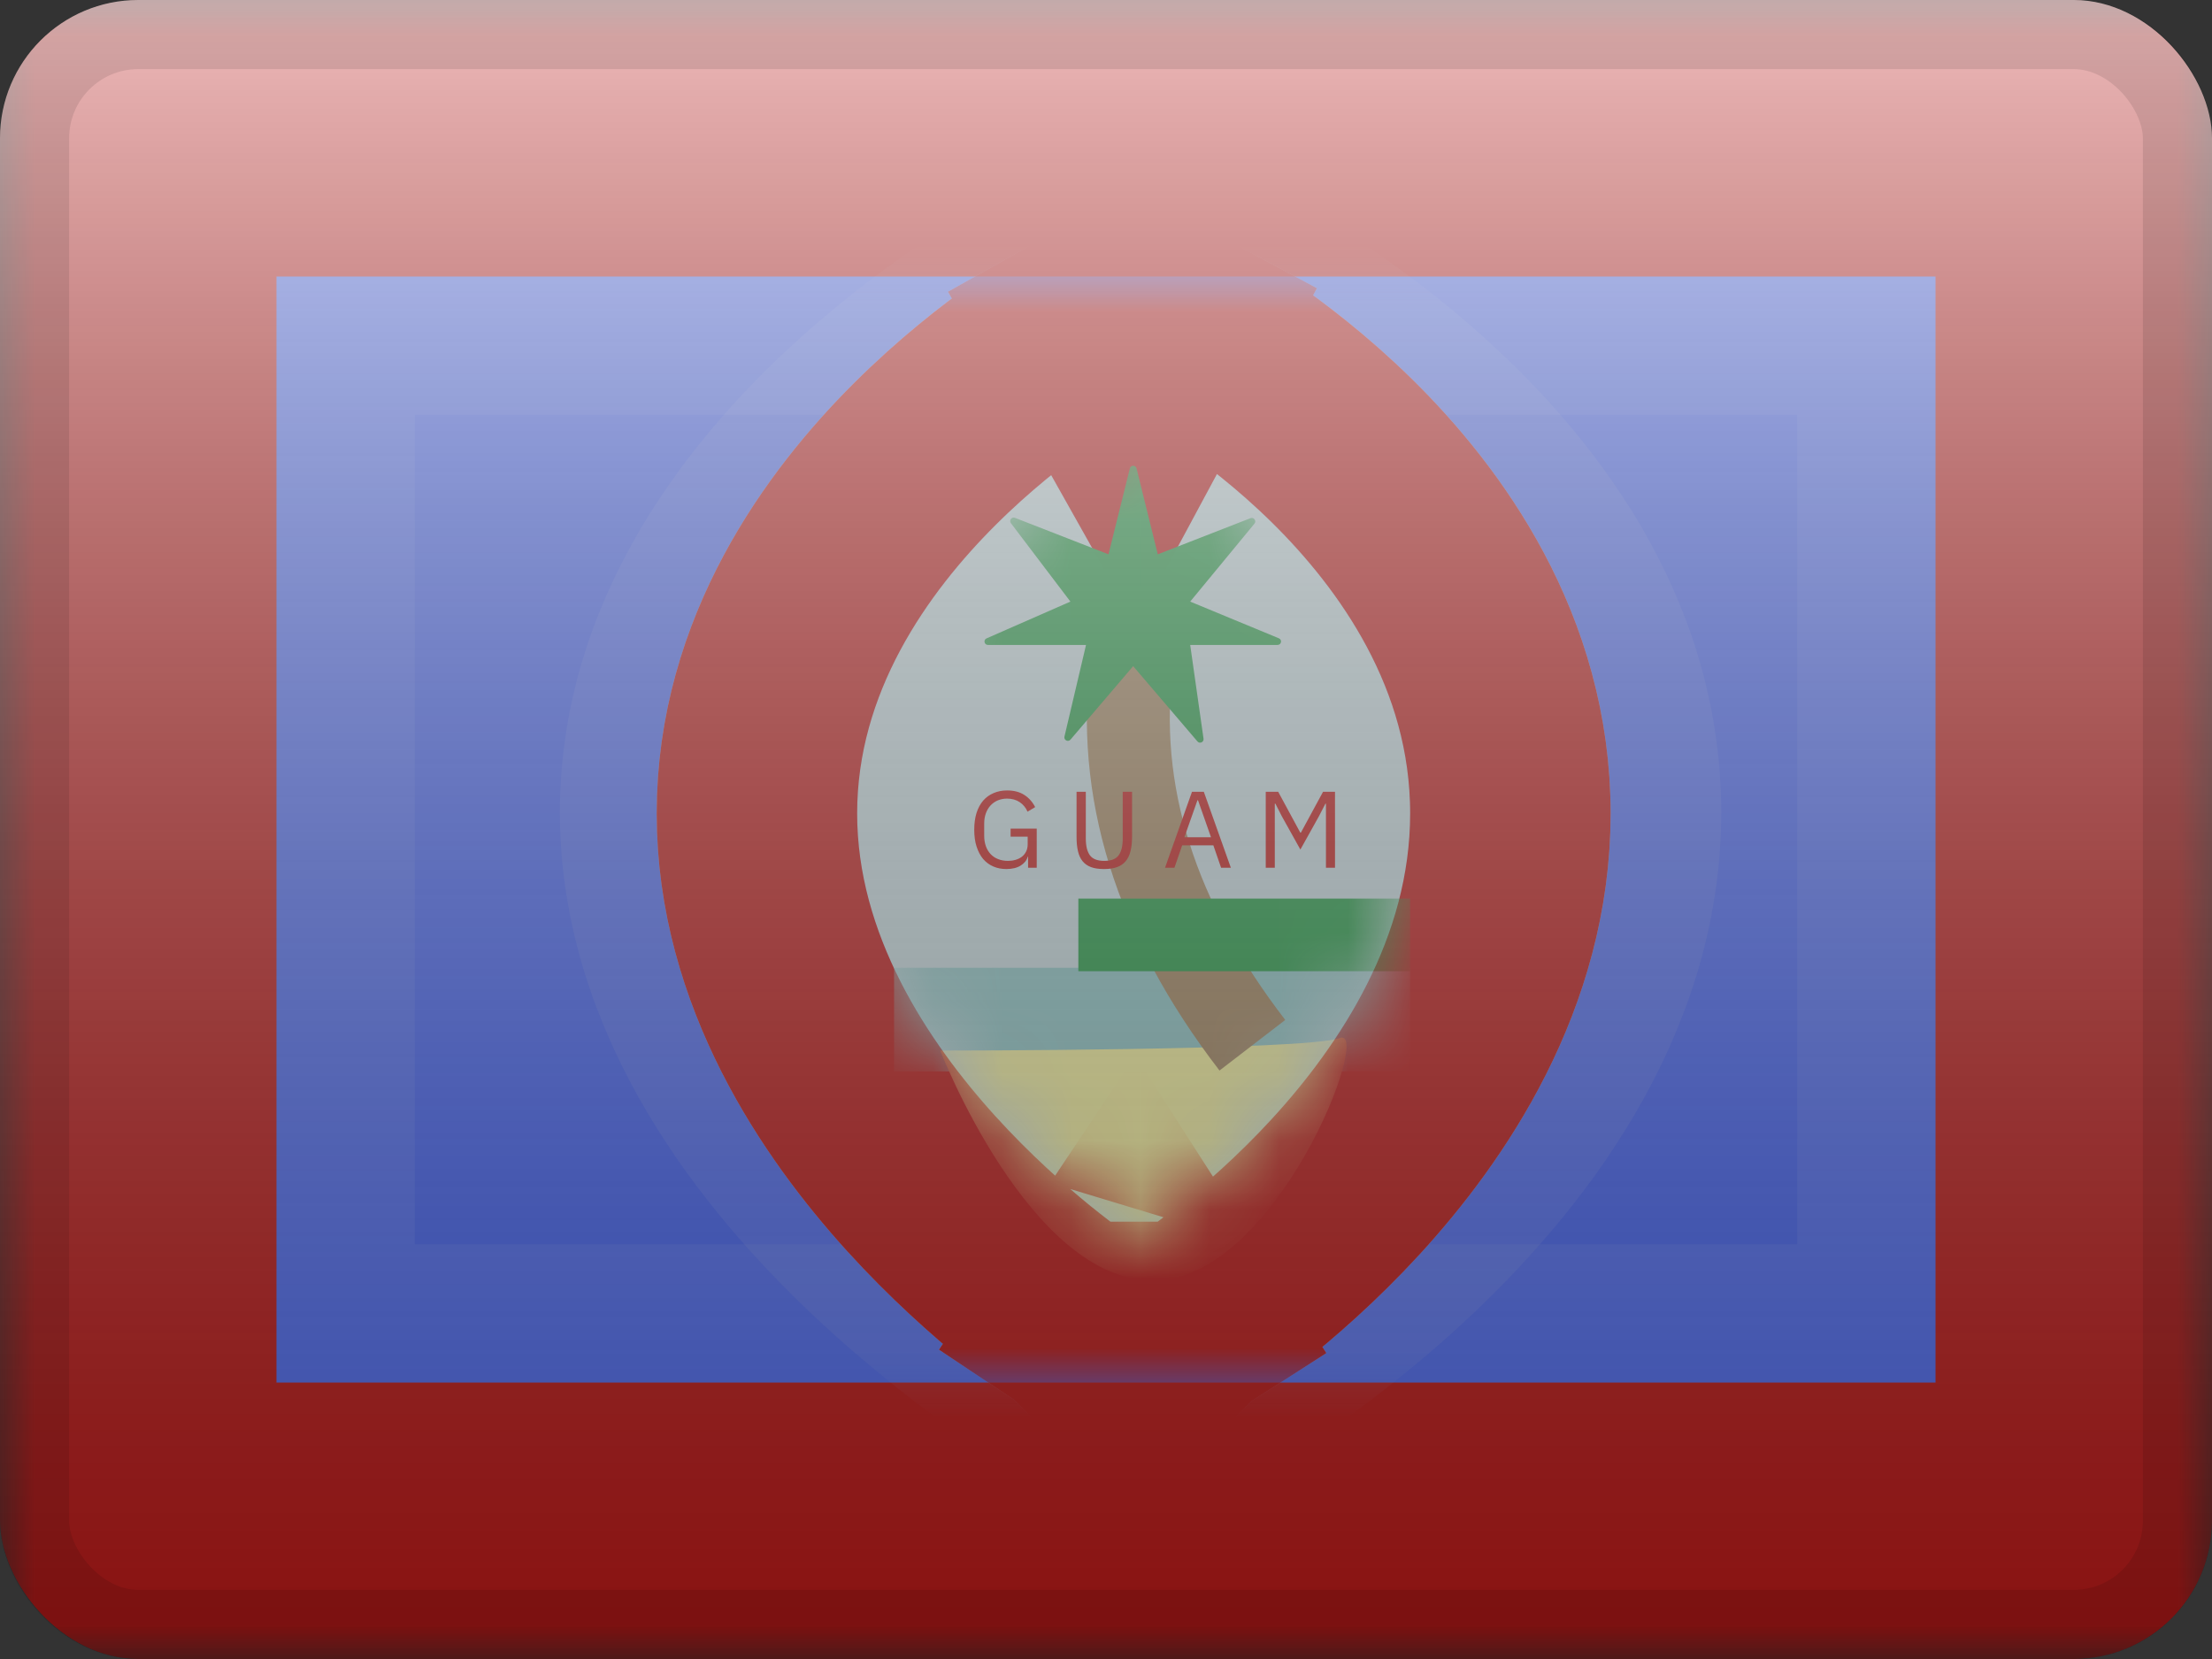 <svg width="32" height="24" viewBox="0 0 32 24" fill="none" xmlns="http://www.w3.org/2000/svg">
<rect x="0" y="0" width="32" height="24" fill="#333333" stroke="none"/>
<g clip-path="url(#clip0_230_26379)">
<mask id="mask0_230_26379" style="mask-type:luminance" maskUnits="userSpaceOnUse" x="0" y="0" width="32" height="24">
<rect width="32" height="24" fill="white"/>
</mask>
<g mask="url(#mask0_230_26379)">
<path fill-rule="evenodd" clip-rule="evenodd" d="M0 0H32V24H0V0Z" fill="#C51918"/>
<path fill-rule="evenodd" clip-rule="evenodd" d="M4 4H28V20H4V4Z" fill="#4564F9"/>
<path d="M5 5H27V19H5V5Z" stroke="#CBDAFF" stroke-opacity="0.1" stroke-width="2"/>
<mask id="mask1_230_26379" style="mask-type:luminance" maskUnits="userSpaceOnUse" x="4" y="4" width="24" height="16">
<path fill-rule="evenodd" clip-rule="evenodd" d="M4 4H28V20H4V4Z" fill="white"/>
<path d="M5 5H27V19H5V5Z" stroke="white" stroke-width="2"/>
</mask>
<g mask="url(#mask1_230_26379)">
<path d="M16.5 5L17.107 3.683L16.486 3.397L15.87 3.694L16.5 5ZM16.5 5C17.107 3.683 17.107 3.683 17.108 3.683L17.109 3.684L17.111 3.685L17.117 3.688L17.136 3.697C17.151 3.704 17.171 3.713 17.196 3.726C17.246 3.75 17.315 3.784 17.401 3.828C17.572 3.917 17.811 4.045 18.095 4.212C18.66 4.545 19.419 5.039 20.185 5.686C21.665 6.936 23.45 8.993 23.45 11.753C23.45 14.484 21.695 16.659 20.24 18.018C19.483 18.725 18.733 19.282 18.173 19.661C17.892 19.852 17.656 20 17.487 20.102C17.402 20.153 17.334 20.193 17.285 20.221C17.261 20.235 17.241 20.247 17.227 20.255L17.209 20.265L17.203 20.268L17.201 20.269L17.2 20.27C17.2 20.27 17.199 20.27 16.5 19M16.5 5C15.87 3.694 15.87 3.694 15.869 3.694L15.868 3.695L15.866 3.696L15.86 3.699L15.842 3.708C15.827 3.715 15.807 3.725 15.783 3.738C15.733 3.763 15.664 3.798 15.579 3.844C15.409 3.935 15.171 4.067 14.889 4.239C14.327 4.58 13.571 5.084 12.808 5.737C11.343 6.989 9.55 9.047 9.55 11.753C9.55 14.43 11.312 16.606 12.754 17.968C13.508 18.68 14.255 19.247 14.812 19.634C15.092 19.829 15.327 19.981 15.495 20.086C15.579 20.139 15.647 20.18 15.695 20.209C15.719 20.223 15.739 20.235 15.753 20.243L15.77 20.253L15.776 20.256L15.778 20.258L15.779 20.258C15.78 20.259 15.78 20.259 16.5 19M16.5 19L17.199 20.27L16.486 20.663L15.78 20.259L16.5 19Z" stroke="#C1C9F1" stroke-opacity="0.118" stroke-width="2.9"/>
<path d="M16.4 6.037L17.087 4.76L16.384 4.382L15.689 4.773L16.4 6.037ZM16.4 6.037C17.087 4.76 17.087 4.76 17.088 4.76L17.089 4.761L17.091 4.762L17.097 4.765L17.113 4.774C17.125 4.78 17.141 4.789 17.161 4.801C17.2 4.823 17.254 4.854 17.32 4.894C17.451 4.973 17.632 5.086 17.846 5.233C18.272 5.526 18.843 5.96 19.418 6.526C20.542 7.634 21.85 9.417 21.85 11.768C21.85 14.095 20.564 15.972 19.469 17.166C18.904 17.781 18.344 18.266 17.925 18.597C17.715 18.764 17.537 18.894 17.409 18.985C17.345 19.03 17.292 19.066 17.254 19.091C17.235 19.104 17.22 19.114 17.208 19.122L17.193 19.132L17.188 19.135L17.186 19.137L17.185 19.137C17.184 19.137 17.184 19.138 16.4 17.918M16.4 6.037C15.689 4.773 15.689 4.773 15.688 4.774L15.688 4.774L15.685 4.775L15.68 4.779L15.665 4.787C15.652 4.794 15.636 4.804 15.617 4.815C15.578 4.838 15.525 4.87 15.46 4.911C15.33 4.992 15.15 5.109 14.938 5.259C14.515 5.559 13.948 6 13.376 6.571C12.266 7.678 10.95 9.461 10.95 11.768C10.95 14.049 12.243 15.927 13.326 17.122C13.888 17.741 14.445 18.233 14.861 18.572C15.07 18.741 15.247 18.875 15.374 18.968C15.438 19.014 15.489 19.051 15.527 19.077C15.546 19.09 15.561 19.1 15.572 19.108L15.587 19.118L15.592 19.121L15.594 19.123L15.595 19.123C15.595 19.123 15.595 19.124 16.4 17.918M16.4 17.918L17.184 19.138L16.385 19.651L15.595 19.124L16.4 17.918Z" fill="#CCE0E5"/>
<path d="M16.4 6.037L17.087 4.76L16.384 4.382L15.689 4.773L16.4 6.037ZM16.4 6.037C17.087 4.76 17.087 4.76 17.088 4.76L17.089 4.761L17.091 4.762L17.097 4.765L17.113 4.774C17.125 4.78 17.141 4.789 17.161 4.801C17.2 4.823 17.254 4.854 17.32 4.894C17.451 4.973 17.632 5.086 17.846 5.233C18.272 5.526 18.843 5.96 19.418 6.526C20.542 7.634 21.85 9.417 21.85 11.768C21.85 14.095 20.564 15.972 19.469 17.166C18.904 17.781 18.344 18.266 17.925 18.597C17.715 18.764 17.537 18.894 17.409 18.985C17.345 19.03 17.292 19.066 17.254 19.091C17.235 19.104 17.22 19.114 17.208 19.122L17.193 19.132L17.188 19.135L17.186 19.137L17.185 19.137C17.184 19.137 17.184 19.138 16.4 17.918M16.4 6.037C15.689 4.773 15.689 4.773 15.688 4.774L15.688 4.774L15.685 4.775L15.68 4.779L15.665 4.787C15.652 4.794 15.636 4.804 15.617 4.815C15.578 4.838 15.525 4.87 15.46 4.911C15.33 4.992 15.15 5.109 14.938 5.259C14.515 5.559 13.948 6 13.376 6.571C12.266 7.678 10.95 9.461 10.95 11.768C10.95 14.049 12.243 15.927 13.326 17.122C13.888 17.741 14.445 18.233 14.861 18.572C15.07 18.741 15.247 18.875 15.374 18.968C15.438 19.014 15.489 19.051 15.527 19.077C15.546 19.09 15.561 19.1 15.572 19.108L15.587 19.118L15.592 19.121L15.594 19.123L15.595 19.123C15.595 19.123 15.595 19.124 16.4 17.918M16.4 17.918L17.184 19.138L16.385 19.651L15.595 19.124L16.4 17.918Z" stroke="#C1C9F1" stroke-opacity="0.748" stroke-width="2.9"/>
<path d="M16.4 6.037L17.087 4.76L16.384 4.382L15.689 4.773L16.4 6.037ZM16.4 6.037C17.087 4.76 17.087 4.76 17.088 4.76L17.089 4.761L17.091 4.762L17.097 4.765L17.113 4.774C17.125 4.78 17.141 4.789 17.161 4.801C17.2 4.823 17.254 4.854 17.32 4.894C17.451 4.973 17.632 5.086 17.846 5.233C18.272 5.526 18.843 5.96 19.418 6.526C20.542 7.634 21.85 9.417 21.85 11.768C21.85 14.095 20.564 15.972 19.469 17.166C18.904 17.781 18.344 18.266 17.925 18.597C17.715 18.764 17.537 18.894 17.409 18.985C17.345 19.03 17.292 19.066 17.254 19.091C17.235 19.104 17.22 19.114 17.208 19.122L17.193 19.132L17.188 19.135L17.186 19.137L17.185 19.137C17.184 19.137 17.184 19.138 16.4 17.918M16.4 6.037C15.689 4.773 15.689 4.773 15.688 4.774L15.688 4.774L15.685 4.775L15.68 4.779L15.665 4.787C15.652 4.794 15.636 4.804 15.617 4.815C15.578 4.838 15.525 4.87 15.46 4.911C15.33 4.992 15.15 5.109 14.938 5.259C14.515 5.559 13.948 6 13.376 6.571C12.266 7.678 10.95 9.461 10.95 11.768C10.95 14.049 12.243 15.927 13.326 17.122C13.888 17.741 14.445 18.233 14.861 18.572C15.07 18.741 15.247 18.875 15.374 18.968C15.438 19.014 15.489 19.051 15.527 19.077C15.546 19.09 15.561 19.1 15.572 19.108L15.587 19.118L15.592 19.121L15.594 19.123L15.595 19.123C15.595 19.123 15.595 19.124 16.4 17.918M16.4 17.918L17.184 19.138L16.385 19.651L15.595 19.124L16.4 17.918Z" stroke="#C51918" stroke-width="2.9"/>
<mask id="mask2_230_26379" style="mask-type:luminance" maskUnits="userSpaceOnUse" x="12" y="6" width="9" height="12">
<path d="M17.332 15.205C17.013 15.553 16.692 15.851 16.412 16.088C16.128 15.842 15.8 15.533 15.474 15.174C14.558 14.163 13.85 12.966 13.85 11.768C13.85 10.594 14.534 9.512 15.425 8.624C15.77 8.279 16.119 7.991 16.413 7.772C16.702 7.983 17.044 8.259 17.383 8.592C18.259 9.456 18.95 10.537 18.95 11.768C18.95 13.022 18.237 14.219 17.332 15.205ZM15.71 7.312C15.709 7.312 15.71 7.312 15.711 7.313L15.711 7.312L15.71 7.312Z" fill="white"/>
<path d="M17.332 15.205C17.013 15.553 16.692 15.851 16.412 16.088C16.128 15.842 15.8 15.533 15.474 15.174C14.558 14.163 13.85 12.966 13.85 11.768C13.85 10.594 14.534 9.512 15.425 8.624C15.77 8.279 16.119 7.991 16.413 7.772C16.702 7.983 17.044 8.259 17.383 8.592C18.259 9.456 18.95 10.537 18.95 11.768C18.95 13.022 18.237 14.219 17.332 15.205ZM15.71 7.312C15.709 7.312 15.71 7.312 15.711 7.313L15.711 7.312L15.71 7.312Z" stroke="white" stroke-width="2.9"/>
</mask>
<g mask="url(#mask2_230_26379)">
<rect x="12.934" y="14" width="7.467" height="1.5" fill="#91CBCB"/>
<path fill-rule="evenodd" clip-rule="evenodd" d="M13.602 15.198C13.602 15.198 18.896 15.2 19.382 15.017C19.869 14.835 18.469 18.525 16.68 18.525C14.891 18.525 13.602 15.198 13.602 15.198Z" fill="#FDF9A1"/>
<path d="M18.593 14.755L17.642 15.487C16.143 13.539 15.515 11.524 15.783 9.467L16.973 9.623C16.748 11.345 17.279 13.047 18.593 14.755Z" fill="#A68861"/>
<path fill-rule="evenodd" clip-rule="evenodd" d="M16.393 9.637L15.486 10.7C15.452 10.74 15.387 10.707 15.399 10.656L15.711 9.33H14.292C14.238 9.33 14.223 9.256 14.272 9.235L15.485 8.703L14.624 7.568C14.594 7.528 14.635 7.473 14.682 7.491L16.036 8.019L16.345 6.776C16.357 6.725 16.429 6.725 16.442 6.776L16.749 8.019L18.091 7.496C18.139 7.478 18.181 7.535 18.148 7.575L17.218 8.703L18.501 9.234C18.552 9.255 18.537 9.33 18.482 9.33H17.218L17.411 10.687C17.418 10.736 17.356 10.764 17.323 10.726L16.393 9.637Z" fill="#239E46"/>
<path fill-rule="evenodd" clip-rule="evenodd" d="M15.6 13H20.4V14.05H15.6V13Z" fill="#239E46"/>
<path fill-rule="evenodd" clip-rule="evenodd" d="M14.873 12.393H14.868C14.854 12.444 14.82 12.487 14.767 12.521C14.713 12.555 14.643 12.572 14.558 12.572C14.489 12.572 14.427 12.56 14.37 12.535C14.313 12.511 14.264 12.474 14.223 12.427C14.183 12.379 14.151 12.319 14.128 12.248C14.105 12.178 14.094 12.096 14.094 12.004C14.094 11.912 14.105 11.831 14.127 11.76C14.15 11.689 14.182 11.63 14.223 11.582C14.265 11.534 14.315 11.498 14.374 11.473C14.432 11.448 14.498 11.435 14.569 11.435C14.669 11.435 14.753 11.457 14.82 11.501C14.887 11.545 14.939 11.604 14.975 11.676L14.865 11.742C14.839 11.683 14.801 11.637 14.751 11.604C14.7 11.57 14.639 11.553 14.569 11.553C14.52 11.553 14.475 11.562 14.434 11.579C14.394 11.596 14.359 11.621 14.33 11.652C14.3 11.684 14.278 11.722 14.262 11.766C14.246 11.81 14.238 11.859 14.238 11.914V12.092C14.238 12.146 14.246 12.196 14.262 12.241C14.278 12.285 14.3 12.323 14.33 12.355C14.359 12.386 14.395 12.411 14.438 12.428C14.48 12.445 14.528 12.454 14.582 12.454C14.62 12.454 14.657 12.449 14.691 12.439C14.726 12.429 14.756 12.414 14.783 12.394C14.809 12.374 14.829 12.349 14.844 12.319C14.859 12.289 14.867 12.254 14.867 12.213V12.104H14.62V11.988H14.998V12.553H14.873V12.393ZM15.708 11.454V12.134C15.708 12.239 15.728 12.319 15.767 12.373C15.807 12.427 15.876 12.454 15.975 12.454C16.075 12.454 16.144 12.427 16.183 12.373C16.223 12.319 16.242 12.239 16.242 12.134V11.454H16.377V12.103C16.377 12.183 16.37 12.252 16.355 12.311C16.341 12.37 16.318 12.418 16.286 12.457C16.254 12.496 16.212 12.525 16.16 12.544C16.108 12.563 16.045 12.572 15.971 12.572C15.896 12.572 15.833 12.563 15.783 12.544C15.732 12.525 15.691 12.496 15.66 12.457C15.629 12.418 15.607 12.37 15.594 12.311C15.58 12.252 15.574 12.183 15.574 12.103V11.454H15.708ZM17.665 12.553L17.553 12.229H17.102L16.99 12.553H16.854L17.244 11.454H17.415L17.806 12.553H17.665ZM17.331 11.577H17.323L17.134 12.112H17.519L17.331 11.577ZM19.182 11.627H19.174L19.079 11.811L18.812 12.29L18.545 11.811L18.451 11.627H18.442V12.553H18.311V11.454H18.491L18.811 12.046H18.819L19.14 11.454H19.313V12.553H19.182V11.627Z" fill="#C51918"/>
</g>
</g>
</g>
<rect width="32" height="24" fill="url(#paint0_linear_230_26379)" style="mix-blend-mode:overlay"/>
</g>
<rect x="0.5" y="0.5" width="31" height="23" rx="1.5" stroke="black" stroke-opacity="0.1"/>
<defs>
<linearGradient id="paint0_linear_230_26379" x1="16" y1="0" x2="16" y2="24" gradientUnits="userSpaceOnUse">
<stop stop-color="white" stop-opacity="0.7"/>
<stop offset="1" stop-opacity="0.3"/>
</linearGradient>
<clipPath id="clip0_230_26379">
<rect width="32" height="24" rx="2" fill="white"/>
</clipPath>
</defs>
</svg>
